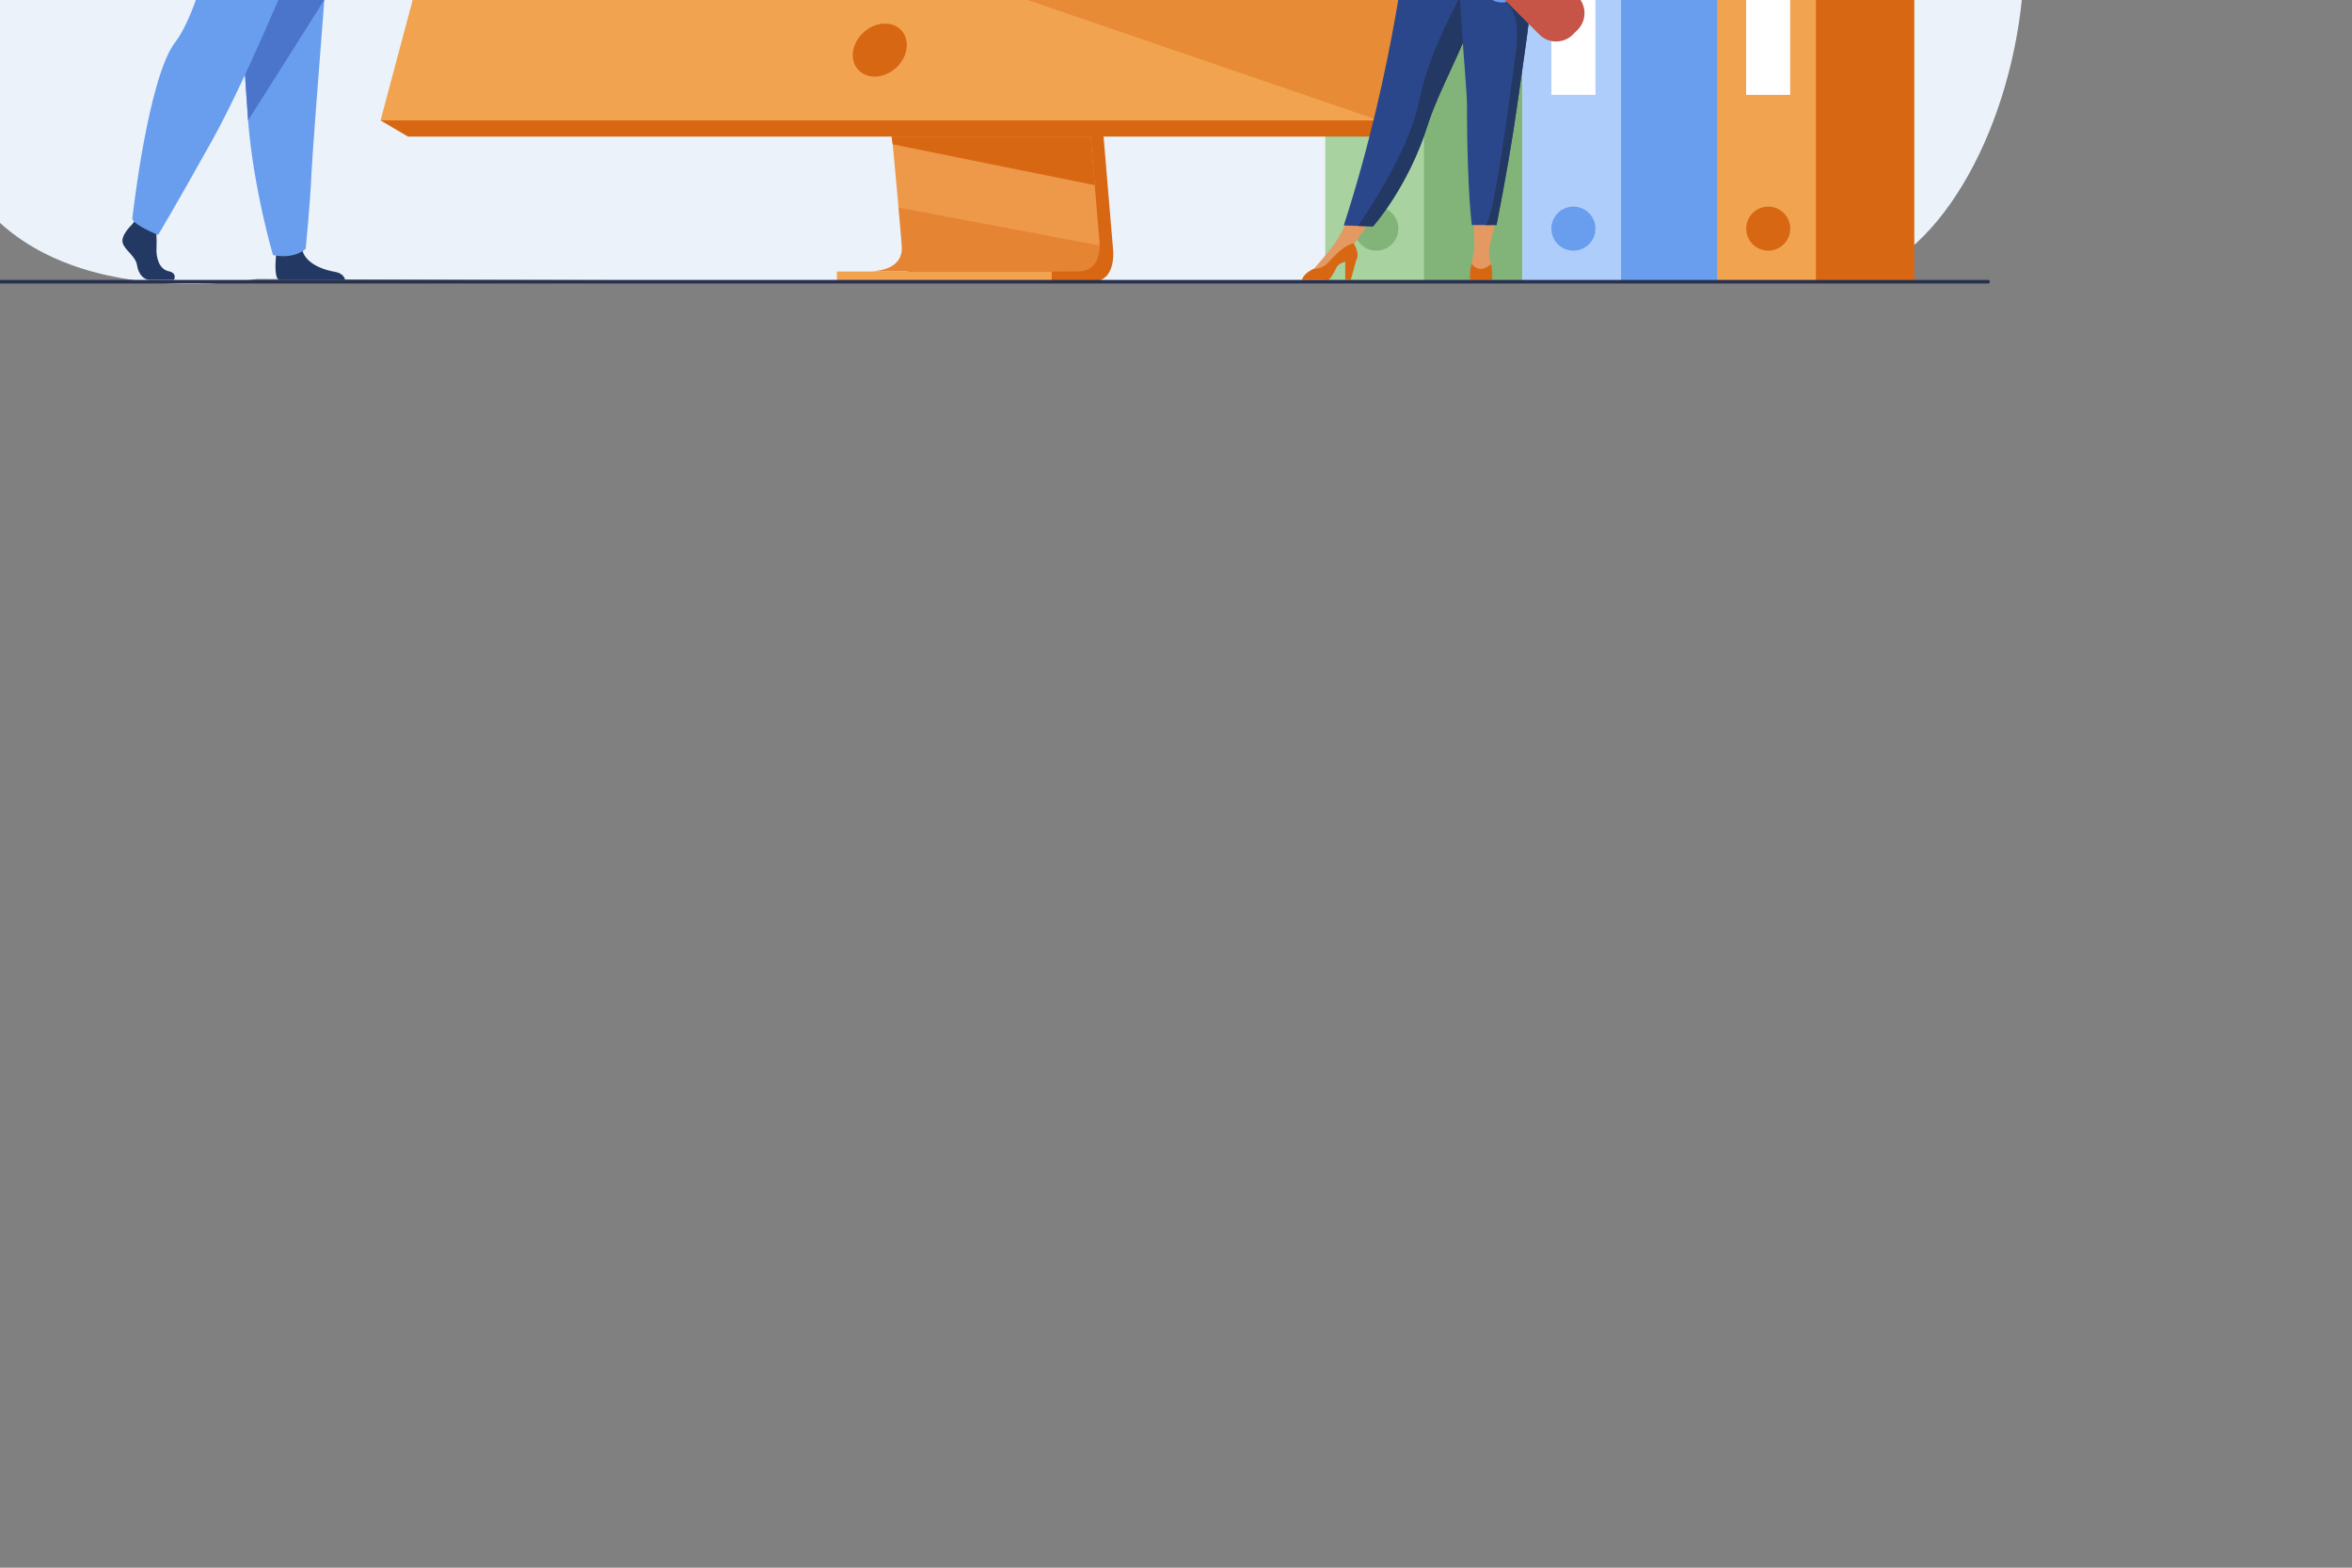 <?xml version="1.0" encoding="utf-8"?>
<!-- Generator: Adobe Illustrator 24.0.0, SVG Export Plug-In . SVG Version: 6.00 Build 0)  -->
<svg version="1.1" id="Layer_1" xmlns="http://www.w3.org/2000/svg" xmlns:xlink="http://www.w3.org/1999/xlink" x="0px" y="0px"
	 viewBox="0 0 3000 2000" style="enable-background:new 0 0 3000 2000;" xml:space="preserve">
<rect x="0" y="0" width="3000" height="2000" fill="#808080" stroke="none"/>
<style type="text/css">
	.st0{fill:#EBF2F9;}
	.st1{fill:#82B479;}
	.st2{fill:#A8D29F;}
	.st3{fill:#699DEE;}
	.st4{fill:#AFCDFB;}
	.st5{fill:#FFFFFF;}
	.st6{fill:#D86713;}
	.st7{fill:#F1A34F;}
	.st8{fill:#EE9849;}
	.st9{opacity:0.4;fill:#D86713;enable-background:new    ;}
	.st10{fill:#E9F3FE;}
	.st11{fill:#233862;}
	.st12{fill:#4A75CB;}
	.st13{fill:#FFB27D;}
	.st14{fill:#163560;}
	.st15{fill:#C0D8F9;}
	.st16{fill:#D4E3F4;}
	.st17{clip-path:url(#SVGID_2_);}
	.st18{fill:#E49963;}
	.st19{fill:#A8D2A0;}
	.st20{fill:#D68D5D;}
	.st21{fill:#2B478B;}
	.st22{fill:#E7F1FD;}
	.st23{fill:#C65447;}
	.st24{opacity:0.4;fill:#FFFFFF;enable-background:new    ;}
	.st25{fill:#283250;}
</style>
<title>8619 [Converted]</title>
<path class="st0" d="M327.5,355.9c0,0-290.9,53.4-383.6-148.7C-176.3-55.1,70.5-254,259.9-216.9c412.6,80.7,313.2-810,975.4-628.2
	c186.2,51.1,689.3-252.5,829.6,234.3c33.4,115.8,151.6,128.5,323.2,202c335.8,143.8,182.3,767.1-57.7,769.5S327.5,355.9,327.5,355.9
	z"/>
<rect x="1770.5" y="-279.2" class="st1" width="171.4" height="638.6"/>
<rect x="1690.4" y="-279.2" class="st2" width="125.9" height="638.6"/>
<circle class="st1" cx="1755.5" cy="291.7" r="28.1"/>
<rect x="2021.8" y="-279.2" class="st3" width="171.4" height="638.6"/>
<rect x="1941.8" y="-279.2" class="st4" width="125.9" height="638.6"/>
<circle class="st3" cx="2006.9" cy="291.7" r="28.1"/>
<rect x="1978.8" y="-214.2" class="st5" width="56.2" height="335.2"/>
<rect x="2270.3" y="-279.2" class="st6" width="171.4" height="638.6"/>
<rect x="2190.3" y="-279.2" class="st7" width="125.9" height="638.6"/>
<circle class="st6" cx="2255.4" cy="291.7" r="28.1"/>
<rect x="2227.2" y="-214.2" class="st5" width="56.2" height="335.2"/>
<rect x="1725.3" y="-209.9" class="st5" width="56.2" height="335.2"/>
<path class="st6" d="M1359.1-402.9l60.4,718.4c0,0,6.3,43.6-26.1,43.6c-53.3,0.1-265.1,0-265.1,0s40.1-9.1,39.6-29.5
	c-0.6-24-70.6-739.4-70.6-739.4L1359.1-402.9z"/>
<path class="st8" d="M1111.1,346.1c10.5,0,212.8,0.7,264.7,0c22.6-0.3,26.6-20.1,26.8-32.9c0.1-3.6-0.2-7.2-0.7-10.7l-1.6-18.7
	l-4-47.6l-3.5-42l-4.5-54l-3.8-45.6l-42.9-510.5l-261.8-6.8c0,0,29.5,299.4,50.4,517.3c2.3,24.3,4.6,47.6,6.6,69.3
	c0.7,6.9,1.3,13.7,1.9,20.3c1.9,20.6,3.7,39.6,5.2,56.3c0.8,8.8,1.6,17,2.2,24.5c2.7,29.4,4.2,48.2,4.3,51.7c0,2-0.2,3.9-0.5,5.8
	C1145.5,345.3,1115.1,346.1,1111.1,346.1z"/>
<polygon class="st7" points="738,-793.9 1994.8,-793.9 1847.6,-202.7 1827.4,-121.7 1758.9,153.6 485.4,153.6 "/>
<polygon class="st8" points="1994.8,-793.9 2015.2,-787.1 1786,174.2 1758.9,153.6 "/>
<polygon class="st6" points="1786,174.2 520.3,174.2 485.4,153.6 1758.9,153.6 "/>
<rect x="1067.5" y="346.4" class="st7" width="274" height="13"/>
<polygon class="st6" points="1137.2,174.2 1138.6,184.1 1396.3,236.2 1392.8,194.1 1391.1,174.2 "/>
<path class="st9" d="M1111.1,346.1c10.5,0,212.8,0.7,264.7,0c22.6-0.3,26.6-20.1,26.8-32.9l-256.5-48.3c2.7,29.4,4.2,48.2,4.3,51.7
	c0,2-0.2,3.9-0.5,5.8C1145.5,345.3,1115.1,346.1,1111.1,346.1z"/>
<polygon class="st9" points="1216,-32.5 1758.9,153.6 1805.3,-32.6 "/>
<polygon class="st7" points="738,-793.9 1994.8,-793.9 1805.4,-32.6 534.1,-32.4 "/>
<path class="st6" d="M1088.4,63.9c3.6-18.7,21.7-33.8,40.4-33.8s30.9,15.1,27.2,33.8s-21.7,33.8-40.4,33.8S1084.7,82.5,1088.4,63.9z
	"/>
<polygon class="st10" points="593.4,-65.4 1770.1,-65.4 1903.4,-596.3 1913.6,-637 1922.3,-671.7 1942.7,-753.1 783,-753.1 
	760.6,-671.7 751,-637 739.8,-596.3 "/>
<polygon class="st2" points="783,-753.1 1942.7,-753.1 1922.3,-671.7 760.6,-671.7 "/>
<path class="st10" d="M1887.1-726.5c5.6,0,9,4.6,7.6,10.2s-7.1,10.2-12.7,10.2s-9-4.6-7.6-10.2S1881.5-726.5,1887.1-726.5z"/>
<path class="st10" d="M1853.3-726.5c5.6,0,9,4.6,7.6,10.2s-7.1,10.2-12.7,10.2s-9-4.6-7.6-10.2S1847.7-726.5,1853.3-726.5z"/>
<path class="st10" d="M1804.1-716.3c1.4-5.6,7.1-10.2,12.7-10.2s9,4.6,7.6,10.2s-7.1,10.2-12.7,10.2S1802.7-710.7,1804.1-716.3z"/>
<g id="man">
	<path class="st11" d="M168.6,286.2c0,0-15,13.9-12.1,23.7s16.4,16.4,18.3,28.5s9.1,18.6,15.7,18.6h31.4c0,0,4.8-8.5-6.9-11
		s-16.1-16.7-15.4-29.9s-1.1-30.7-1.1-30.7l-24.8-5.8L168.6,286.2z"/>
	<path class="st11" d="M440.2,357h-83.3c-0.6-0.1-1.1-0.3-1.6-0.5c-5.5-2.8-3.8-24-3.2-30.6c0.1-1.2,0.2-1.9,0.2-1.9
		s29.2-23.4,33.2-5.5c0.1,0.6,0.3,1.1,0.4,1.7c5,16.7,27.7,24.4,40.8,26.5C436.9,348.3,439.5,354.1,440.2,357z"/>
	<path class="st3" d="M423.4-122.2c0,0-4.4,55.4-9.7,122c-7.1,90.4-15.6,201.5-16.5,222.6c-1.5,36.5-7.3,95-7.3,95
		s-13.9,13.9-41.7,8c0,0-24.7-83.4-31.8-171.7c-0.1-1.4-0.2-2.9-0.3-4.4c-6.6-89.9-16.8-279.1-16.8-279.1L423.4-122.2z"/>
	<path class="st12" d="M423.4-122.2c0,0-4.4,55.4-9.7,122l-97.2,153.8c-0.1-1.4-0.2-2.9-0.3-4.4c-6.6-89.9-16.8-279.1-16.8-279.1
		L423.4-122.2z"/>
	<path class="st3" d="M403.2-115.7c0,0-80,200.6-132.6,294.8s-69,120.6-69,120.6s-30.1-12.1-32.9-20.3c0,0,20.1-182,55.3-226.3
		C243.9,28,267.3-47.2,268.4-73.5s7.1-78.4,7.1-78.4L403.2-115.7z"/>
	<path class="st13" d="M484.1-171l4.6,9.1c0,0,23.3,3.3,16.8,27.5c0,0-3.4,10-9.9,6.8c-6.4-3.2-3.3-2.9-12.4-7.1
		s-14.5-12.4-12.5-19.9l-1.5-7.9L484.1-171z"/>
	<path class="st13" d="M362.1-425.3c3.6-21,3.7-33.5,3.7-33.5l-40.6-32.7c1.5,45-27.3,66.6-27.3,66.6s54.1,26.6,85.4,16.8
		C377.3-415,370.2-420.9,362.1-425.3z"/>
	<path class="st13" d="M375.4-459.5c0,0-51.6,8.6-56.5-23.7s-14.8-52.9,18-59.7s41,4.5,45.3,14.9S388.7-462.5,375.4-459.5z"/>
	<path class="st14" d="M319.2-480.9c0,0,1-43.2,48.1-50.1c32.2-4.8,12.7-31.7,9-35.9c0,0-24.6,4.7-49.9,10.2
		C273.5-545.1,313.6-487.3,319.2-480.9z"/>
	<path class="st1" d="M478.7-158.4c4.6-5,8.6-10.4,12-16.3c0,0-58.7-72.9-63.5-80.5c-4.8-7.6-40.4-128.8-40.4-128.8l-90.1-18.3
		c0,0,75.2,155.2,87.7,174.1c20.6,31.3,82.2,77.8,82.2,77.8C471.1-152.2,475.2-154.9,478.7-158.4z"/>
	<path class="st2" d="M426.9-117.7c-0.9,0.8-2.1,1.2-3.3,1.3c-11.7-0.2-46,6.4-74.9,3.4c-24.4-2.3-46-9.6-69.3-20
		c-3.1-1.4-10.2-5.2-10-8.6c0.1-3.8,0.5-9.2,1-16.1c1.6-24,4.5-65.2,1.7-112.7c-0.5-8.8-0.8-17.6-0.8-26.3
		c-0.2-64.4,12.3-121.4,38-140.6c2.2-1.6,15.9,5.3,28.2,11.4c11.4,5.6,19.4,5.5,30.2,3.3l14.2,10.3c13.2,12.2,27.6,28.8,33.8,54
		c5.3,21.5,8.5,60.1,10.2,100.2c0.8,18.2,1.4,36.5,1.6,53.9v0.6c0.2,1.7,0.2,3.6,0.2,5.3C428.3-153.7,427.7-118.3,426.9-117.7z"/>
	<path class="st1" d="M270.3-157.7c1.6-24,4.5-65.2,1.7-112.7c-0.5-8.8-0.8-17.6-0.8-26.3c10.7-25.9,19.4-44.8,19.4-44.8h27
		C317.7-341.4,337.4-206.5,270.3-157.7z"/>
	<path class="st13" d="M217.9-149.3l-5.1,8.8c0,0,10,21.2-13.8,29.2c0,0-10.2,2.6-11.1-4.5s0.6-4.3-0.9-14.3s2.4-18.9,9.8-21.3
		l5.8-5.6L217.9-149.3z"/>
	<path class="st2" d="M204.3-146.9c6.7,1.1,13.5,1.5,20.2,1.1c0,0,28.8-89,32.5-97.2c3.7-8.2,85.6-104.4,85.6-104.4l-34.1-85.4
		c0,0-88.6,148-97.6,168.7c-14.9,34.4-20,111.4-20,111.4C195-149.8,199.5-147.9,204.3-146.9z"/>
</g>
<polygon class="st4" points="1238.4,-185.4 689.1,-185.4 876.9,-945.1 1426.2,-945.1 "/>
<polygon class="st15" points="1156.4,-232.8 607,-232.8 794.8,-992.5 1344.2,-992.5 "/>
<polygon class="st16" points="1067.5,-286.9 518.1,-286.9 705.9,-1046.7 1255.3,-1046.7 "/>
<polygon class="st3" points="1333,-945.1 1159.2,-237.3 702.5,-232.8 1173,-222.4 "/>
<polygon class="st3" points="1241.7,-992.5 1076.6,-291.5 619.9,-286.9 1084.4,-275.5 "/>
<polygon class="st10" points="838.6,-783.4 685,-783.4 733.1,-976.4 886.7,-976.4 "/>
<polygon class="st4" points="1189.3,-949.7 914.1,-949.7 920.8,-976.4 1196.1,-976.4 "/>
<polygon class="st4" points="1176.9,-895 901.7,-895 908.4,-921.6 1183.7,-921.6 "/>
<polygon class="st4" points="1163.9,-840.2 888.7,-840.2 895.5,-866.9 1170.7,-866.9 "/>
<polygon class="st4" points="1148.7,-785.5 873.4,-785.5 880.2,-812.2 1155.5,-812.2 "/>
<polygon class="st4" points="1148.7,-728.5 644.8,-728.5 651.6,-755.2 1155.5,-755.2 "/>
<polygon class="st4" points="1135.2,-671.5 631.4,-671.5 638.1,-698.2 1142,-698.2 "/>
<polygon class="st4" points="1116.6,-607.3 612.7,-607.3 619.5,-634 1123.4,-634 "/>
<polygon class="st4" points="1099.7,-551.9 595.8,-551.9 602.6,-578.6 1106.5,-578.6 "/>
<g>
	<defs>
		<polygon id="SVGID_1_" points="838.6,-783.4 685,-783.4 733.1,-976.4 886.7,-976.4 		"/>
	</defs>
	<clipPath id="SVGID_2_">
		<use xlink:href="#SVGID_1_"  style="overflow:visible;"/>
	</clipPath>
	<g class="st17">
		<path class="st18" d="M852-764.2c0,0,9-4.1,12.5-2.9s13.1,5.4,12.8,9.5s-15.5,8.7-25.8,3.7S852-764.2,852-764.2z"/>
		<path class="st19" d="M854.7-752.9c-0.2,0.5-0.4,1-0.6,1.4c-3,4.9-53,5.1-58.7,1c-2.6-1.8-3.3-27.1-3.4-54.5
			c-0.1-33.9,0.9-70.9,0.9-70.9s19.5,9.1,20.5,20.2c0.9,11.2-7.3,78.2-1.6,82.3s32,4.6,40.8,7.2C852.5-766,856.3-758,854.7-752.9z"
			/>
		<path class="st14" d="M804.2-952.8c-3.4-3.6-9-3.9-12.6-4.2c0.9-0.5,1.9-0.9,2.9-0.9c-2.2-0.6-7.4,0.9-7.4,0.9s-17.4-12-29.3,11.4
			c0,0,1.7-1.7,4-3.5c-6.8,13.5-4.5,35.5,10.7,41.3C782.5-903.9,839.2-916.3,804.2-952.8z"/>
		<path class="st18" d="M793.5-870.2c0.1,0.1-10.6,4-17.8,0.9c-6.8-2.8-10.2-12.6-10.1-12.6c3.1-0.2,4.5-4.2,6.7-21.9l1.3,0.4
			l22.2,7.5c0,0-1.4,7.1-2.3,13.8C792.7-876.4,792.4-871,793.5-870.2z"/>
		<path class="st20" d="M795.8-895.9c0,0-1.4,7.1-2.3,13.8c-12.7-2-17.9-14.5-19.8-21.3L795.8-895.9z"/>
		<path class="st14" d="M771.6-906.1c0,0-5.3-11.4-5.7-20.6c-0.3-6.6,6.1-30,29.6-23.5c4.7,1.3,9.1,3.6,12.8,6.8
			c4.7,4.2,11.3,12.8,0.2,32.5l-3.1,6.7L771.6-906.1z"/>
		<path class="st18" d="M799.2-889c0,0-30.2-3.4-27.8-22.2c2.4-18.8,0.1-31.8,19.5-30.4s22.2,9,22.9,15.5
			C814.6-919.6,807.1-888.6,799.2-889z"/>
		<path class="st1" d="M801.2-846.5c-0.3-2.2,4.5-3.2,5.3-1.2c1.6,3.8,1.4,8.4,1.8,12.1c1,10.5-3.1,24.2-3.1,24.2L801.2-846.5z"/>
		<path class="st14" d="M814.3-936.6c-3.9-6.2-7.6-5.5-9.8-4c-5.3-10.6-27.6,0.8-27.6,0.8c-2.4,8-7.5,15-14.5,19.6
			c0,0,5,4.1,18.1,2.5c10.3-1.3,19.3-14.5,22.7-20.1c1.6,1.8,4.9,6,5.6,9.7c0.9,5,0.3,14.9,3.2,14.9
			C812.1-913.1,820.2-927.3,814.3-936.6z"/>
		<path class="st5" d="M794-901.2c0,0,0.3,2.5,6.2,2.9c0,0,5,0.3,5.2-2.3C805.4-900.7,800.9-903.1,794-901.2z"/>
		<path class="st1" d="M854.7-752.9c-0.2,0.5-0.4,1-0.6,1.4c-3,4.9-53,5.1-58.7,1c-2.6-1.8-3.4-33.2,3.7-60.3
			c1.7,16.2-1.4,48.7,7.1,51.3C815.8-756.4,842-756.4,854.7-752.9z"/>
		<path class="st19" d="M806.9-809.9c-19.8,57.2-10.8,67.6-17.9,72.5c0,0-5.9,1.7-6,1.7c-7.3,4.9-6.6-2.1-28.5,4.2
			c-10.5,3-23.9,7-35.4,9c-3.9,0.7-7.9,1.1-11.9,1.1c-6.8-0.1-11.6-1.9-12.6-6.6c-3-13.7,24.1-45.5,21.6-70c0-0.2,0-0.4-0.1-0.6
			c-0.1-2.4,0.1-4.8,0.6-7.1c2.8-13.1,13.6-31.3,24.4-46.6c11.9-16.9,23.8-30.3,24.6-29.7c23.3,18.3,27.2,6.1,27.2,6.1
			S813.6-829.4,806.9-809.9z"/>
		<path class="st1" d="M785.1-736.2L785.1-736.2c-7.3,4.9-8.7-1.5-30.7,4.8c-10.5,3-23.9,7-35.4,9c-5.8,0.3-10.1,0.6-11.9,1.1
			c-6.8-0.1-11.6-1.9-12.6-6.6c-3-13.7,24.1-45.5,21.6-70c0-0.2,0-0.4-0.1-0.6c-0.2-2.4,0-4.8,0.6-7.1c2.5-9.9,11.3-19.9,21.8-34.7
			c4.8,6.7,47.8,5.2,30.3,62.5C763.3-760.3,784.3-750.4,785.1-736.2z"/>
		<path class="st18" d="M782.7-733.4c0,0,9.6-1,13.6,1.3s11.9,7.8,10.8,10s-11.3,2.2-15.3-0.7s-7.5-0.3-12.4-2.7
			S782.7-733.4,782.7-733.4z"/>
		<path class="st19" d="M765.6-881.9c0,0-34.3-4-42.6,11.7s-13.9,74-7.2,92.6s54.6,48.8,60.2,50.5s10.2-6.6,10.1-7.6
			s-47.8-51.1-47-55.5S765.6-881.9,765.6-881.9z"/>
	</g>
</g>
<polygon class="st18" points="1911.2,267 1899,318.6 1880.6,318.5 1879.9,267 "/>
<polygon class="st18" points="1756.9,269.2 1722,318.6 1708.4,301.2 1729.4,262.4 "/>
<path class="st14" d="M1847.5-410.9c6.3-3.6,13.9-4,19.2-3.7c-1.2-1-2.5-1.6-4-1.9c3.3-0.5,10.6,2.8,10.6,2.8
	c45.8-17.6,53,49.8,52,65.5s15.4,20.8,39.2,33.1c45.5,23.5,49.4,55.1,49.4,55.1c-0.4,0.2-0.7,0.4-1.1,0.7c-2.3-3.8-6.9-11-10.8-12.1
	c0.1,0.3,4.6,9.9,6.3,15.3c-13.4,10.2-38.5,32.8-56,48.8c0.1-3.1,0-7.6-1.2-9.9l-2.2,13c-9.4,8.6-15.8,14.7-15.8,14.7
	c1.2-12.7-57.3-79.5-87.7-99.5c-7.4-10.9-10.1-30.2-10.3-31.7c1.3,15.3,3.9,23.9,6.2,28.7C1815.7-315.8,1830.7-401.3,1847.5-410.9z"
	/>
<path class="st18" d="M1847.3-288c-0.1,0.1,14.7,7.8,25.9,4.7c10.5-2.9,17.4-16.5,17.2-16.5c-4.4-0.9-5.7-7-5.6-33.3l-2,0.4
	l-33.9,6.7c0,0,0.8,10.7,0.8,20.7C1849.7-296.9,1849.2-288.9,1847.3-288z"/>
<path class="st20" d="M1848.9-326c0,0,0.8,10.7,0.8,20.7c19-0.5,29-17.8,33.1-27.4L1848.9-326z"/>
<path class="st14" d="M1886.3-336.4c0,0,9.9-15.7,12.3-29.1c1.7-9.6-3.2-45.1-38.9-40c-7.2,1-14.1,3.6-20.1,7.6
	c-7.8,5.2-18.9,16.5-6.4,47.5l3.3,10.5L1886.3-336.4z"/>
<path class="st21" d="M1714,287.6l17.9,0.6l19.4,0.6c0,0,44.9-50,70-130c0.6-1.9,1.2-3.8,1.9-5.7c13.8-40.2,42.3-90.6,57.4-136.2
	c2.4-7.3,4.5-14.1,6.5-20.6c0.6-2.1,1.2-4.1,1.8-6.1c11.1-38.5,14.3-63.8,17.3-90.9l-108.7,0.9C1797.4-99.8,1779.9,84.7,1714,287.6z
	"/>
<path class="st22" d="M1812.7-162.3c0.3,51.7-7.6,73.9-7.6,73.9s46.5,23.6,101.8,6.2c0.6-0.2,41.6-8.4,41.6-8.4
	c-0.9-2.1-12.2-37.9-13.1-39.8c-11.7-25.1-13.3-37.2-14.7-44.9c-2.6-14.4-2.6-29.3-1.4-43.3c2.2-23.1,6.7-45.8,13.4-68
	c-15.1-3.4-29.2-9.5-44.9-15.3c-3.6,4.5-14.6,9.2-24.2,9c-11-0.2-14.6-5-14-10.1c-11.7,6.5-21.1,12.7-21.1,12.7
	c-10,17.3-30.2,34.2-31.7,60.7C1796.6-223.1,1812.7-163.7,1812.7-162.3z"/>
<path class="st3" d="M1749.6-239.1c16-18.6,57.3-59,99.9-64l-36.8,71.7c0,0-2.1,12.3-13,19.4c-26.7,17.6-60.6,25.3-60.6,25.3
	s-23-10-54.4-33c-9.9-7.2-27.2-34.8-27.2-34.8l4.7-15.7c0,0,29.4,16.5,39.9,21.2c6,2.7,19.8,9.2,29.5,13.7
	C1737.8-232.3,1745.2-233.9,1749.6-239.1z"/>
<path class="st18" d="M1842.5-316.5c0,0,44.8,0.7,44.9-27.2s5.8-46.6-22.8-48.3s-34.2,9-36.5,18.3S1830.9-317.4,1842.5-316.5z"/>
<path class="st14" d="M1844.2-392.7c0,0,12.3,32.8,31.1,37.6s27-0.2,27-0.2c-9.3-8.2-15.5-19.3-17.4-31.5
	C1884.9-386.8,1853.5-408.2,1844.2-392.7z"/>
<path class="st14" d="M1847.3-390c0,0-9.2,7.3-11.4,14.4s-3.2,21.8-7.5,21.3c0,0-9.3-22.3,1.1-34.9
	C1840.5-402.5,1847.3-390,1847.3-390z"/>
<path class="st18" d="M1662.2-270.2c0,0-6.3-22.8-31.3-19.5c-2.9,0.9-11.3,4.2-5.9,13.2c4,6.6,5.7,3.2,11.9,12.1
	c6.2,8.9,13,10.9,20.7,9.8L1662.2-270.2z"/>
<path class="st18" d="M1899.5,315.7c-0.8,7.1,0,14.4,2.3,21.2c0,0,3,13.7-10.5,13.9s-16.8-1-15.3-9.4s4.4-22.9,4.4-22.9
	L1899.5,315.7z"/>
<path class="st6" d="M1874.9,356.6c0,0,0.3,0.2,0.9,0.4h26.4c0.3-0.1,0.5-0.3,0.7-0.4c1.5-6.9-1-19.8-1-19.8
	c-15.3,14-24.8-0.3-24.8-0.3C1874.6,342.5,1874.9,356.6,1874.9,356.6z"/>
<path class="st18" d="M1676,342.8c0,0,24.8-27.6,32.5-41.6l18.5,9.5l-41.3,38.8l-9.7-1.3L1676,342.8z"/>
<path class="st6" d="M1660.5,357.1h34c3.3-2.4,6.3-8.1,10.1-15.7c2-4,6.6-6.3,11.3-7.5v23h7.1l6.7-24.4c4.4-8.1,0.3-15.4-2.8-21.8
	c-3.6,0-13.3,2.4-31.6,23.1c-6,6.8-12.7,9.2-19.3,9c-0.1,0.1-0.2,0.1-0.3,0.1C1664.6,347.9,1661.5,354.1,1660.5,357.1z"/>
<path class="st3" d="M1849.7-303.1c0,0-25.9,64.1-26.7,77s-3,212-3,212s1.5,9.2-16,5.3s-22.1-7.6-22.1-7.6s16.8-122.8,12.2-165.5
	s35.1-112.4,35.1-112.4L1849.7-303.1z"/>
<path class="st11" d="M1731.9,288.2l19.4,0.6c0,0,44.9-50,70-130c0.6-1.9,1.2-3.8,1.9-5.7c13.8-40.2,42.3-90.6,57.4-136.2
	c2.4-7.3,4.5-14.1,6.5-20.6c0.6-2.1,1.2-4.1,1.8-6.1l-16-12.2c0,0-48,77.8-62.9,151C1797.1,192.6,1745.3,269.1,1731.9,288.2z"/>
<path class="st21" d="M1871.2,135.8c-0.3,35.6,1.5,117.5,6.2,151.3h17.2c9.5,0,14.3-0.1,14.3-0.1c11.6-58.9,19.9-107.7,25.9-149.7
	c4.9-34.5,9.3-64,12.7-89.5c3.4-25.6,5.8-47,6.6-65.2c0.1-2.9,0.2-5.6,0.3-8.3s0.1-5.3,0-7.9l-93.8-9.2
	C1861.7,19.7,1871.4,115.1,1871.2,135.8z"/>
<path class="st11" d="M1894.5,287.2c9.5,0,14.3-0.1,14.3-0.1c11.6-58.9,19.9-107.7,25.9-149.7c4.9-34.5,9.3-64,12.7-89.5
	c3.4-25.6,5.8-47,6.6-65.2L1919.6,3c0,0,22,7.8,13.6,66.5S1906.3,278.9,1894.5,287.2z"/>
<path class="st3" d="M1890.2-17.9c0,0,6.6,23.9,29.5,20.8s55.4-16.8,55.4-16.8s-9.8-30.9-21.9-71.5
	c-14.7-49.1-32.9-112.5-41.5-152.4c-2.1-9-3.6-18.1-4.7-27.2l-19-36.8c0,0-28.3,63.5-29.8,79.5S1890.2-17.9,1890.2-17.9z"/>
<path class="st12" d="M1891.2-188.7c1,25.9,7.1,76.3,61.5,103.2l0.4,0.2c-14.7-49.1-32.9-112.5-41.5-152.4
	C1901.6-222.8,1890.6-203,1891.2-188.7z"/>
<rect x="1598.6" y="-405.7" transform="matrix(0.707 -0.707 0.707 0.707 724.509 1034.289)" class="st21" width="24.3" height="96.5"/>
<path class="st23" d="M1629.7-332.5l6-6c11.8-11.8,30.9-11.8,42.7,0L2012.2-4.6c11.8,11.8,11.8,30.9,0,42.7l-6,6
	c-11.8,11.8-30.9,11.8-42.7,0l-333.9-333.9C1617.9-301.6,1617.9-320.7,1629.7-332.5z"/>
<path class="st23" d="M1172.5-795.6c-111.4,111.5-111.4,292.1,0,403.6s292.2,111.4,403.6,0s111.4-292.1,0-403.6
	S1284-907.1,1172.5-795.6z M1553.9-414.3c-99.2,99.2-260,99.2-359.1,0s-99.2-260,0-359.1s260-99.2,359.1,0
	S1653.1-513.4,1553.9-414.3L1553.9-414.3z"/>
<path class="st18" d="M1913-224.7l-25.1-77.2c0.1,0,31.6,9.4,47.5,17.4c0,0,9.9,12.8,16.1,42.3c0,0,6.5,70.9-8,96.8
	c0,0-45.8,9.2-119-16V-178c0,0,80.1,4.2,96.5,6.1L1913-224.7z"/>
<path class="st3" d="M1887.9-301.8c0,0,46.4,3.3,57.6,28.2s14.8,107.8,0.5,132.2c0,0-19.6,5.6-54.3-0.9l-1.3-0.2
	c0,0-11.1-27.1-1.1-32.4c0,0,29.2,1.5,26.2-8.1S1887.9-301.8,1887.9-301.8z"/>
<path class="st18" d="M1832.8-173.6c0,0-6.4-7.7-7.8-15.6s-5.6-13.8-16.6-15.2s-15.8-1.6-15.7,1.5s9,24.8,24.8,37.7
	S1832.8-173.6,1832.8-173.6z"/>
<path class="st24" d="M1486.8-823.3l-340.1,340.1c5.5,11.2,11.9,22,19,32.2L1519-804.3C1508.8-811.5,1498-817.8,1486.8-823.3z"/>
<path class="st24" d="M1463.5-833.4c-28.5-10.6-58.6-16-89-16c-140.3,0-254,113.7-254,253.9c0,30.4,5.4,60.5,16,89L1463.5-833.4z"/>
<path class="st24" d="M1262-367.8c35,17.3,73.5,26.3,112.5,26.2c140.3,0,253.9-113.7,253.9-254c0-39-8.9-77.5-26.2-112.5L1262-367.8
	z"/>
<path class="st25" d="M-41.5,361.7h2577.4c1.3,0,2.3-1,2.3-2.3l0,0c0-1.3-1-2.3-2.3-2.3H-41.5c-1.3,0-2.3,1-2.3,2.3l0,0
	C-43.8,360.7-42.8,361.7-41.5,361.7z"/>
</svg>
